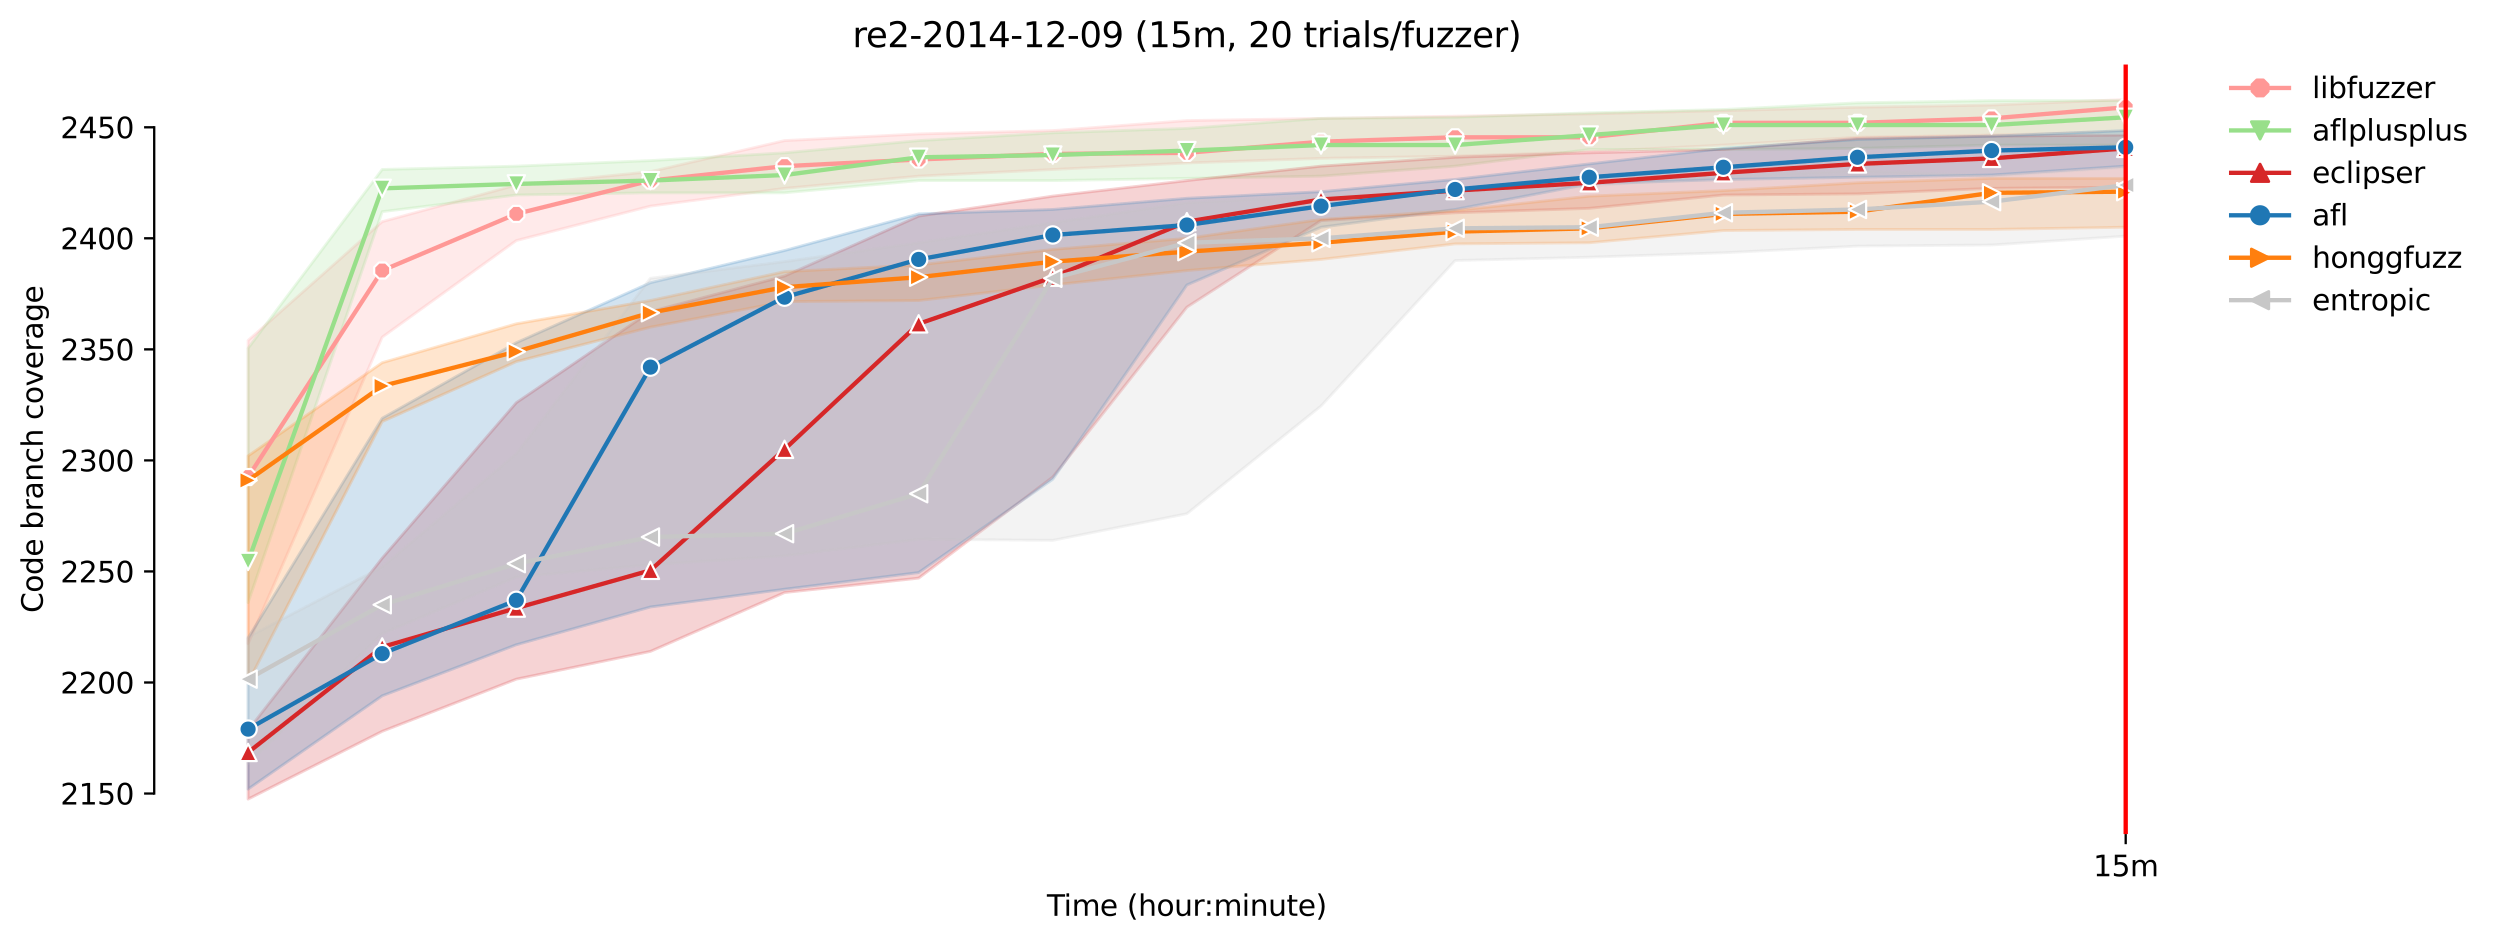 <?xml version="1.0" encoding="utf-8" standalone="no"?>
<!DOCTYPE svg PUBLIC "-//W3C//DTD SVG 1.1//EN"
  "http://www.w3.org/Graphics/SVG/1.1/DTD/svg11.dtd">
<svg xmlns:xlink="http://www.w3.org/1999/xlink" width="864.542pt" height="325.986pt" viewBox="0 0 864.542 325.986" xmlns="http://www.w3.org/2000/svg" version="1.1">
 <defs>
  <style type="text/css">*{stroke-linejoin: round; stroke-linecap: butt}</style>
 </defs>
 <g id="figure_1">
  <g id="patch_1">
   <path d="M 0 325.986 
L 864.542 325.986 
L 864.542 0 
L 0 0 
z
" style="fill: #ffffff"/>
  </g>
  <g id="axes_1">
   <g id="patch_2">
    <path d="M 53.328 288.43 
L 767.568 288.43 
L 767.568 22.318 
L 53.328 22.318 
z
" style="fill: #ffffff"/>
   </g>
   <g id="PolyCollection_1">
    <defs>
     <path id="m4a1ec4c6b2" d="M 85.794 -208.244 
L 85.794 -103.403 
L 132.173 -209.396 
L 178.552 -242.804 
L 224.931 -254.708 
L 271.31 -260.852 
L 317.69 -265.076 
L 364.069 -267.38 
L 410.448 -269.627 
L 456.827 -271.22 
L 503.207 -271.988 
L 549.586 -273.524 
L 595.965 -275.828 
L 642.344 -278.516 
L 688.723 -279.284 
L 735.103 -280.436 
L 735.103 -291.572 
L 735.103 -291.572 
L 688.723 -289.662 
L 642.344 -288.894 
L 595.965 -287.732 
L 549.586 -286.58 
L 503.207 -285.812 
L 456.827 -285.044 
L 410.448 -284.276 
L 364.069 -280.82 
L 317.69 -279.668 
L 271.31 -277.364 
L 224.931 -266.612 
L 178.552 -262.004 
L 132.173 -249.332 
L 85.794 -208.244 
z
" style="stroke: #ff9896; stroke-opacity: 0.2"/>
    </defs>
    <g clip-path="url(#pf87c04ca52)">
     <use xlink:href="#m4a1ec4c6b2" x="0" y="325.986" style="fill: #ff9896; fill-opacity: 0.2; stroke: #ff9896; stroke-opacity: 0.2"/>
    </g>
   </g>
   <g id="PolyCollection_2">
    <defs>
     <path id="m7dd3725635" d="M 85.794 -205.556 
L 85.794 -117.611 
L 132.173 -252.788 
L 178.552 -258.548 
L 224.931 -259.316 
L 271.31 -259.316 
L 317.69 -263.54 
L 364.069 -263.54 
L 410.448 -264.308 
L 456.827 -265.076 
L 503.207 -268.532 
L 549.586 -274.292 
L 595.965 -274.292 
L 642.344 -274.676 
L 688.723 -275.828 
L 735.103 -275.828 
L 735.103 -291.188 
L 735.103 -291.188 
L 688.723 -291.188 
L 642.344 -290.42 
L 595.965 -288.116 
L 549.586 -286.964 
L 503.207 -285.428 
L 456.827 -285.044 
L 410.448 -281.588 
L 364.069 -280.062 
L 317.69 -277.364 
L 271.31 -273.14 
L 224.931 -270.452 
L 178.552 -268.532 
L 132.173 -267.38 
L 85.794 -205.556 
z
" style="stroke: #98df8a; stroke-opacity: 0.2"/>
    </defs>
    <g clip-path="url(#pf87c04ca52)">
     <use xlink:href="#m7dd3725635" x="0" y="325.986" style="fill: #98df8a; fill-opacity: 0.2; stroke: #98df8a; stroke-opacity: 0.2"/>
    </g>
   </g>
   <g id="PolyCollection_3">
    <defs>
     <path id="mbbb904bb81" d="M 85.794 -73.46 
L 85.794 -49.652 
L 132.173 -73.076 
L 178.552 -91.124 
L 224.931 -100.724 
L 271.31 -121.076 
L 317.69 -126.068 
L 364.069 -161.012 
L 410.448 -219.764 
L 456.827 -249.716 
L 503.207 -252.404 
L 549.586 -253.94 
L 595.965 -258.548 
L 642.344 -258.932 
L 688.723 -260.852 
L 735.103 -261.236 
L 735.103 -279.284 
L 735.103 -279.284 
L 688.723 -278.9 
L 642.344 -278.142 
L 595.965 -274.321 
L 549.586 -273.14 
L 503.207 -271.604 
L 456.827 -268.532 
L 410.448 -263.54 
L 364.069 -258.164 
L 317.69 -251.252 
L 271.31 -230.516 
L 224.931 -218.228 
L 178.552 -186.74 
L 132.173 -132.98 
L 85.794 -73.46 
z
" style="stroke: #d62728; stroke-opacity: 0.2"/>
    </defs>
    <g clip-path="url(#pf87c04ca52)">
     <use xlink:href="#mbbb904bb81" x="0" y="325.986" style="fill: #d62728; fill-opacity: 0.2; stroke: #d62728; stroke-opacity: 0.2"/>
    </g>
   </g>
   <g id="PolyCollection_4">
    <defs>
     <path id="m41894e6059" d="M 85.794 -105.332 
L 85.794 -53.108 
L 132.173 -85.364 
L 178.552 -103.028 
L 224.931 -116.084 
L 271.31 -122.228 
L 317.69 -127.988 
L 364.069 -160.244 
L 410.448 -227.444 
L 456.827 -247.412 
L 503.207 -253.556 
L 549.586 -262.388 
L 595.965 -263.924 
L 642.344 -264.692 
L 688.723 -265.46 
L 735.103 -268.532 
L 735.103 -280.82 
L 735.103 -280.82 
L 688.723 -278.9 
L 642.344 -277.748 
L 595.965 -274.676 
L 549.586 -269.3 
L 503.207 -263.934 
L 456.827 -259.7 
L 410.448 -257.415 
L 364.069 -253.556 
L 317.69 -252.02 
L 271.31 -239.348 
L 224.931 -228.212 
L 178.552 -207.476 
L 132.173 -181.364 
L 85.794 -105.332 
z
" style="stroke: #1f77b4; stroke-opacity: 0.2"/>
    </defs>
    <g clip-path="url(#pf87c04ca52)">
     <use xlink:href="#m41894e6059" x="0" y="325.986" style="fill: #1f77b4; fill-opacity: 0.2; stroke: #1f77b4; stroke-opacity: 0.2"/>
    </g>
   </g>
   <g id="PolyCollection_5">
    <defs>
     <path id="md535aef2ef" d="M 85.794 -168.327 
L 85.794 -89.972 
L 132.173 -180.203 
L 178.552 -200.948 
L 224.931 -212.852 
L 271.31 -221.684 
L 317.69 -222.068 
L 364.069 -227.444 
L 410.448 -232.436 
L 456.827 -236.276 
L 503.207 -241.652 
L 549.586 -242.036 
L 595.965 -246.26 
L 642.344 -246.644 
L 688.723 -246.644 
L 735.103 -247.412 
L 735.103 -264.308 
L 735.103 -264.308 
L 688.723 -264.308 
L 642.344 -262.772 
L 595.965 -260.084 
L 549.586 -258.164 
L 503.207 -253.172 
L 456.827 -250.1 
L 410.448 -243.572 
L 364.069 -239.732 
L 317.69 -234.356 
L 271.31 -232.052 
L 224.931 -222.068 
L 178.552 -214.014 
L 132.173 -200.564 
L 85.794 -168.327 
z
" style="stroke: #ff7f0e; stroke-opacity: 0.2"/>
    </defs>
    <g clip-path="url(#pf87c04ca52)">
     <use xlink:href="#md535aef2ef" x="0" y="325.986" style="fill: #ff7f0e; fill-opacity: 0.2; stroke: #ff7f0e; stroke-opacity: 0.2"/>
    </g>
   </g>
   <g id="PolyCollection_6">
    <defs>
     <path id="m09ab4ceb7c" d="M 85.794 -105.716 
L 85.794 -61.921 
L 132.173 -106.868 
L 178.552 -126.452 
L 224.931 -130.676 
L 271.31 -133.748 
L 317.69 -139.508 
L 364.069 -139.124 
L 410.448 -148.34 
L 456.827 -185.588 
L 503.207 -235.892 
L 549.586 -237.044 
L 595.965 -238.58 
L 642.344 -240.884 
L 688.723 -241.268 
L 735.103 -244.34 
L 735.103 -268.148 
L 735.103 -268.148 
L 688.723 -265.134 
L 642.344 -266.996 
L 595.965 -265.076 
L 549.586 -261.62 
L 503.207 -259.316 
L 456.827 -258.164 
L 410.448 -255.86 
L 364.069 -248.948 
L 317.69 -242.036 
L 271.31 -235.508 
L 224.931 -229.748 
L 178.552 -169.076 
L 132.173 -129.908 
L 85.794 -105.716 
z
" style="stroke: #c7c7c7; stroke-opacity: 0.2"/>
    </defs>
    <g clip-path="url(#pf87c04ca52)">
     <use xlink:href="#m09ab4ceb7c" x="0" y="325.986" style="fill: #c7c7c7; fill-opacity: 0.2; stroke: #c7c7c7; stroke-opacity: 0.2"/>
    </g>
   </g>
   <g id="matplotlib.axis_1">
    <g id="xtick_1">
     <g id="line2d_1">
      <defs>
       <path id="m2d86e9f77c" d="M 0 0 
L 0 3.5 
" style="stroke: #000000; stroke-width: 0.8"/>
      </defs>
      <g>
       <use xlink:href="#m2d86e9f77c" x="735.103" y="288.43" style="stroke: #000000; stroke-width: 0.8"/>
      </g>
     </g>
     <g id="text_1">
      <!-- 15m -->
      <g transform="translate(723.87 303.029) scale(0.1 -0.1)">
       <defs>
        <path id="DejaVuSans-31" d="M 794 531 
L 1825 531 
L 1825 4091 
L 703 3866 
L 703 4441 
L 1819 4666 
L 2450 4666 
L 2450 531 
L 3481 531 
L 3481 0 
L 794 0 
L 794 531 
z
" transform="scale(0.016)"/>
        <path id="DejaVuSans-35" d="M 691 4666 
L 3169 4666 
L 3169 4134 
L 1269 4134 
L 1269 2991 
Q 1406 3038 1543 3061 
Q 1681 3084 1819 3084 
Q 2600 3084 3056 2656 
Q 3513 2228 3513 1497 
Q 3513 744 3044 326 
Q 2575 -91 1722 -91 
Q 1428 -91 1123 -41 
Q 819 9 494 109 
L 494 744 
Q 775 591 1075 516 
Q 1375 441 1709 441 
Q 2250 441 2565 725 
Q 2881 1009 2881 1497 
Q 2881 1984 2565 2268 
Q 2250 2553 1709 2553 
Q 1456 2553 1204 2497 
Q 953 2441 691 2322 
L 691 4666 
z
" transform="scale(0.016)"/>
        <path id="DejaVuSans-6d" d="M 3328 2828 
Q 3544 3216 3844 3400 
Q 4144 3584 4550 3584 
Q 5097 3584 5394 3201 
Q 5691 2819 5691 2113 
L 5691 0 
L 5113 0 
L 5113 2094 
Q 5113 2597 4934 2840 
Q 4756 3084 4391 3084 
Q 3944 3084 3684 2787 
Q 3425 2491 3425 1978 
L 3425 0 
L 2847 0 
L 2847 2094 
Q 2847 2600 2669 2842 
Q 2491 3084 2119 3084 
Q 1678 3084 1418 2786 
Q 1159 2488 1159 1978 
L 1159 0 
L 581 0 
L 581 3500 
L 1159 3500 
L 1159 2956 
Q 1356 3278 1631 3431 
Q 1906 3584 2284 3584 
Q 2666 3584 2933 3390 
Q 3200 3197 3328 2828 
z
" transform="scale(0.016)"/>
       </defs>
       <use xlink:href="#DejaVuSans-31"/>
       <use xlink:href="#DejaVuSans-35" x="63.623"/>
       <use xlink:href="#DejaVuSans-6d" x="127.246"/>
      </g>
     </g>
    </g>
    <g id="text_2">
     <!-- Time (hour:minute) -->
     <g transform="translate(362.041 316.707) scale(0.1 -0.1)">
      <defs>
       <path id="DejaVuSans-54" d="M -19 4666 
L 3928 4666 
L 3928 4134 
L 2272 4134 
L 2272 0 
L 1638 0 
L 1638 4134 
L -19 4134 
L -19 4666 
z
" transform="scale(0.016)"/>
       <path id="DejaVuSans-69" d="M 603 3500 
L 1178 3500 
L 1178 0 
L 603 0 
L 603 3500 
z
M 603 4863 
L 1178 4863 
L 1178 4134 
L 603 4134 
L 603 4863 
z
" transform="scale(0.016)"/>
       <path id="DejaVuSans-65" d="M 3597 1894 
L 3597 1613 
L 953 1613 
Q 991 1019 1311 708 
Q 1631 397 2203 397 
Q 2534 397 2845 478 
Q 3156 559 3463 722 
L 3463 178 
Q 3153 47 2828 -22 
Q 2503 -91 2169 -91 
Q 1331 -91 842 396 
Q 353 884 353 1716 
Q 353 2575 817 3079 
Q 1281 3584 2069 3584 
Q 2775 3584 3186 3129 
Q 3597 2675 3597 1894 
z
M 3022 2063 
Q 3016 2534 2758 2815 
Q 2500 3097 2075 3097 
Q 1594 3097 1305 2825 
Q 1016 2553 972 2059 
L 3022 2063 
z
" transform="scale(0.016)"/>
       <path id="DejaVuSans-20" transform="scale(0.016)"/>
       <path id="DejaVuSans-28" d="M 1984 4856 
Q 1566 4138 1362 3434 
Q 1159 2731 1159 2009 
Q 1159 1288 1364 580 
Q 1569 -128 1984 -844 
L 1484 -844 
Q 1016 -109 783 600 
Q 550 1309 550 2009 
Q 550 2706 781 3412 
Q 1013 4119 1484 4856 
L 1984 4856 
z
" transform="scale(0.016)"/>
       <path id="DejaVuSans-68" d="M 3513 2113 
L 3513 0 
L 2938 0 
L 2938 2094 
Q 2938 2591 2744 2837 
Q 2550 3084 2163 3084 
Q 1697 3084 1428 2787 
Q 1159 2491 1159 1978 
L 1159 0 
L 581 0 
L 581 4863 
L 1159 4863 
L 1159 2956 
Q 1366 3272 1645 3428 
Q 1925 3584 2291 3584 
Q 2894 3584 3203 3211 
Q 3513 2838 3513 2113 
z
" transform="scale(0.016)"/>
       <path id="DejaVuSans-6f" d="M 1959 3097 
Q 1497 3097 1228 2736 
Q 959 2375 959 1747 
Q 959 1119 1226 758 
Q 1494 397 1959 397 
Q 2419 397 2687 759 
Q 2956 1122 2956 1747 
Q 2956 2369 2687 2733 
Q 2419 3097 1959 3097 
z
M 1959 3584 
Q 2709 3584 3137 3096 
Q 3566 2609 3566 1747 
Q 3566 888 3137 398 
Q 2709 -91 1959 -91 
Q 1206 -91 779 398 
Q 353 888 353 1747 
Q 353 2609 779 3096 
Q 1206 3584 1959 3584 
z
" transform="scale(0.016)"/>
       <path id="DejaVuSans-75" d="M 544 1381 
L 544 3500 
L 1119 3500 
L 1119 1403 
Q 1119 906 1312 657 
Q 1506 409 1894 409 
Q 2359 409 2629 706 
Q 2900 1003 2900 1516 
L 2900 3500 
L 3475 3500 
L 3475 0 
L 2900 0 
L 2900 538 
Q 2691 219 2414 64 
Q 2138 -91 1772 -91 
Q 1169 -91 856 284 
Q 544 659 544 1381 
z
M 1991 3584 
L 1991 3584 
z
" transform="scale(0.016)"/>
       <path id="DejaVuSans-72" d="M 2631 2963 
Q 2534 3019 2420 3045 
Q 2306 3072 2169 3072 
Q 1681 3072 1420 2755 
Q 1159 2438 1159 1844 
L 1159 0 
L 581 0 
L 581 3500 
L 1159 3500 
L 1159 2956 
Q 1341 3275 1631 3429 
Q 1922 3584 2338 3584 
Q 2397 3584 2469 3576 
Q 2541 3569 2628 3553 
L 2631 2963 
z
" transform="scale(0.016)"/>
       <path id="DejaVuSans-3a" d="M 750 794 
L 1409 794 
L 1409 0 
L 750 0 
L 750 794 
z
M 750 3309 
L 1409 3309 
L 1409 2516 
L 750 2516 
L 750 3309 
z
" transform="scale(0.016)"/>
       <path id="DejaVuSans-6e" d="M 3513 2113 
L 3513 0 
L 2938 0 
L 2938 2094 
Q 2938 2591 2744 2837 
Q 2550 3084 2163 3084 
Q 1697 3084 1428 2787 
Q 1159 2491 1159 1978 
L 1159 0 
L 581 0 
L 581 3500 
L 1159 3500 
L 1159 2956 
Q 1366 3272 1645 3428 
Q 1925 3584 2291 3584 
Q 2894 3584 3203 3211 
Q 3513 2838 3513 2113 
z
" transform="scale(0.016)"/>
       <path id="DejaVuSans-74" d="M 1172 4494 
L 1172 3500 
L 2356 3500 
L 2356 3053 
L 1172 3053 
L 1172 1153 
Q 1172 725 1289 603 
Q 1406 481 1766 481 
L 2356 481 
L 2356 0 
L 1766 0 
Q 1100 0 847 248 
Q 594 497 594 1153 
L 594 3053 
L 172 3053 
L 172 3500 
L 594 3500 
L 594 4494 
L 1172 4494 
z
" transform="scale(0.016)"/>
       <path id="DejaVuSans-29" d="M 513 4856 
L 1013 4856 
Q 1481 4119 1714 3412 
Q 1947 2706 1947 2009 
Q 1947 1309 1714 600 
Q 1481 -109 1013 -844 
L 513 -844 
Q 928 -128 1133 580 
Q 1338 1288 1338 2009 
Q 1338 2731 1133 3434 
Q 928 4138 513 4856 
z
" transform="scale(0.016)"/>
      </defs>
      <use xlink:href="#DejaVuSans-54"/>
      <use xlink:href="#DejaVuSans-69" x="57.959"/>
      <use xlink:href="#DejaVuSans-6d" x="85.742"/>
      <use xlink:href="#DejaVuSans-65" x="183.154"/>
      <use xlink:href="#DejaVuSans-20" x="244.678"/>
      <use xlink:href="#DejaVuSans-28" x="276.465"/>
      <use xlink:href="#DejaVuSans-68" x="315.479"/>
      <use xlink:href="#DejaVuSans-6f" x="378.857"/>
      <use xlink:href="#DejaVuSans-75" x="440.039"/>
      <use xlink:href="#DejaVuSans-72" x="503.418"/>
      <use xlink:href="#DejaVuSans-3a" x="542.781"/>
      <use xlink:href="#DejaVuSans-6d" x="576.473"/>
      <use xlink:href="#DejaVuSans-69" x="673.885"/>
      <use xlink:href="#DejaVuSans-6e" x="701.668"/>
      <use xlink:href="#DejaVuSans-75" x="765.047"/>
      <use xlink:href="#DejaVuSans-74" x="828.426"/>
      <use xlink:href="#DejaVuSans-65" x="867.635"/>
      <use xlink:href="#DejaVuSans-29" x="929.158"/>
     </g>
    </g>
   </g>
   <g id="matplotlib.axis_2">
    <g id="ytick_1">
     <g id="line2d_2">
      <defs>
       <path id="mea63f18aa1" d="M 0 0 
L -3.5 0 
" style="stroke: #000000; stroke-width: 0.8"/>
      </defs>
      <g>
       <use xlink:href="#mea63f18aa1" x="53.328" y="274.414" style="stroke: #000000; stroke-width: 0.8"/>
      </g>
     </g>
     <g id="text_3">
      <!-- 2150 -->
      <g transform="translate(20.878 278.213) scale(0.1 -0.1)">
       <defs>
        <path id="DejaVuSans-32" d="M 1228 531 
L 3431 531 
L 3431 0 
L 469 0 
L 469 531 
Q 828 903 1448 1529 
Q 2069 2156 2228 2338 
Q 2531 2678 2651 2914 
Q 2772 3150 2772 3378 
Q 2772 3750 2511 3984 
Q 2250 4219 1831 4219 
Q 1534 4219 1204 4116 
Q 875 4013 500 3803 
L 500 4441 
Q 881 4594 1212 4672 
Q 1544 4750 1819 4750 
Q 2544 4750 2975 4387 
Q 3406 4025 3406 3419 
Q 3406 3131 3298 2873 
Q 3191 2616 2906 2266 
Q 2828 2175 2409 1742 
Q 1991 1309 1228 531 
z
" transform="scale(0.016)"/>
        <path id="DejaVuSans-30" d="M 2034 4250 
Q 1547 4250 1301 3770 
Q 1056 3291 1056 2328 
Q 1056 1369 1301 889 
Q 1547 409 2034 409 
Q 2525 409 2770 889 
Q 3016 1369 3016 2328 
Q 3016 3291 2770 3770 
Q 2525 4250 2034 4250 
z
M 2034 4750 
Q 2819 4750 3233 4129 
Q 3647 3509 3647 2328 
Q 3647 1150 3233 529 
Q 2819 -91 2034 -91 
Q 1250 -91 836 529 
Q 422 1150 422 2328 
Q 422 3509 836 4129 
Q 1250 4750 2034 4750 
z
" transform="scale(0.016)"/>
       </defs>
       <use xlink:href="#DejaVuSans-32"/>
       <use xlink:href="#DejaVuSans-31" x="63.623"/>
       <use xlink:href="#DejaVuSans-35" x="127.246"/>
       <use xlink:href="#DejaVuSans-30" x="190.869"/>
      </g>
     </g>
    </g>
    <g id="ytick_2">
     <g id="line2d_3">
      <g>
       <use xlink:href="#mea63f18aa1" x="53.328" y="236.014" style="stroke: #000000; stroke-width: 0.8"/>
      </g>
     </g>
     <g id="text_4">
      <!-- 2200 -->
      <g transform="translate(20.878 239.813) scale(0.1 -0.1)">
       <use xlink:href="#DejaVuSans-32"/>
       <use xlink:href="#DejaVuSans-32" x="63.623"/>
       <use xlink:href="#DejaVuSans-30" x="127.246"/>
       <use xlink:href="#DejaVuSans-30" x="190.869"/>
      </g>
     </g>
    </g>
    <g id="ytick_3">
     <g id="line2d_4">
      <g>
       <use xlink:href="#mea63f18aa1" x="53.328" y="197.614" style="stroke: #000000; stroke-width: 0.8"/>
      </g>
     </g>
     <g id="text_5">
      <!-- 2250 -->
      <g transform="translate(20.878 201.413) scale(0.1 -0.1)">
       <use xlink:href="#DejaVuSans-32"/>
       <use xlink:href="#DejaVuSans-32" x="63.623"/>
       <use xlink:href="#DejaVuSans-35" x="127.246"/>
       <use xlink:href="#DejaVuSans-30" x="190.869"/>
      </g>
     </g>
    </g>
    <g id="ytick_4">
     <g id="line2d_5">
      <g>
       <use xlink:href="#mea63f18aa1" x="53.328" y="159.214" style="stroke: #000000; stroke-width: 0.8"/>
      </g>
     </g>
     <g id="text_6">
      <!-- 2300 -->
      <g transform="translate(20.878 163.013) scale(0.1 -0.1)">
       <defs>
        <path id="DejaVuSans-33" d="M 2597 2516 
Q 3050 2419 3304 2112 
Q 3559 1806 3559 1356 
Q 3559 666 3084 287 
Q 2609 -91 1734 -91 
Q 1441 -91 1130 -33 
Q 819 25 488 141 
L 488 750 
Q 750 597 1062 519 
Q 1375 441 1716 441 
Q 2309 441 2620 675 
Q 2931 909 2931 1356 
Q 2931 1769 2642 2001 
Q 2353 2234 1838 2234 
L 1294 2234 
L 1294 2753 
L 1863 2753 
Q 2328 2753 2575 2939 
Q 2822 3125 2822 3475 
Q 2822 3834 2567 4026 
Q 2313 4219 1838 4219 
Q 1578 4219 1281 4162 
Q 984 4106 628 3988 
L 628 4550 
Q 988 4650 1302 4700 
Q 1616 4750 1894 4750 
Q 2613 4750 3031 4423 
Q 3450 4097 3450 3541 
Q 3450 3153 3228 2886 
Q 3006 2619 2597 2516 
z
" transform="scale(0.016)"/>
       </defs>
       <use xlink:href="#DejaVuSans-32"/>
       <use xlink:href="#DejaVuSans-33" x="63.623"/>
       <use xlink:href="#DejaVuSans-30" x="127.246"/>
       <use xlink:href="#DejaVuSans-30" x="190.869"/>
      </g>
     </g>
    </g>
    <g id="ytick_5">
     <g id="line2d_6">
      <g>
       <use xlink:href="#mea63f18aa1" x="53.328" y="120.814" style="stroke: #000000; stroke-width: 0.8"/>
      </g>
     </g>
     <g id="text_7">
      <!-- 2350 -->
      <g transform="translate(20.878 124.613) scale(0.1 -0.1)">
       <use xlink:href="#DejaVuSans-32"/>
       <use xlink:href="#DejaVuSans-33" x="63.623"/>
       <use xlink:href="#DejaVuSans-35" x="127.246"/>
       <use xlink:href="#DejaVuSans-30" x="190.869"/>
      </g>
     </g>
    </g>
    <g id="ytick_6">
     <g id="line2d_7">
      <g>
       <use xlink:href="#mea63f18aa1" x="53.328" y="82.414" style="stroke: #000000; stroke-width: 0.8"/>
      </g>
     </g>
     <g id="text_8">
      <!-- 2400 -->
      <g transform="translate(20.878 86.213) scale(0.1 -0.1)">
       <defs>
        <path id="DejaVuSans-34" d="M 2419 4116 
L 825 1625 
L 2419 1625 
L 2419 4116 
z
M 2253 4666 
L 3047 4666 
L 3047 1625 
L 3713 1625 
L 3713 1100 
L 3047 1100 
L 3047 0 
L 2419 0 
L 2419 1100 
L 313 1100 
L 313 1709 
L 2253 4666 
z
" transform="scale(0.016)"/>
       </defs>
       <use xlink:href="#DejaVuSans-32"/>
       <use xlink:href="#DejaVuSans-34" x="63.623"/>
       <use xlink:href="#DejaVuSans-30" x="127.246"/>
       <use xlink:href="#DejaVuSans-30" x="190.869"/>
      </g>
     </g>
    </g>
    <g id="ytick_7">
     <g id="line2d_8">
      <g>
       <use xlink:href="#mea63f18aa1" x="53.328" y="44.014" style="stroke: #000000; stroke-width: 0.8"/>
      </g>
     </g>
     <g id="text_9">
      <!-- 2450 -->
      <g transform="translate(20.878 47.813) scale(0.1 -0.1)">
       <use xlink:href="#DejaVuSans-32"/>
       <use xlink:href="#DejaVuSans-34" x="63.623"/>
       <use xlink:href="#DejaVuSans-35" x="127.246"/>
       <use xlink:href="#DejaVuSans-30" x="190.869"/>
      </g>
     </g>
    </g>
    <g id="text_10">
     <!-- Code branch coverage -->
     <g transform="translate(14.798 211.949) rotate(-90) scale(0.1 -0.1)">
      <defs>
       <path id="DejaVuSans-43" d="M 4122 4306 
L 4122 3641 
Q 3803 3938 3442 4084 
Q 3081 4231 2675 4231 
Q 1875 4231 1450 3742 
Q 1025 3253 1025 2328 
Q 1025 1406 1450 917 
Q 1875 428 2675 428 
Q 3081 428 3442 575 
Q 3803 722 4122 1019 
L 4122 359 
Q 3791 134 3420 21 
Q 3050 -91 2638 -91 
Q 1578 -91 968 557 
Q 359 1206 359 2328 
Q 359 3453 968 4101 
Q 1578 4750 2638 4750 
Q 3056 4750 3426 4639 
Q 3797 4528 4122 4306 
z
" transform="scale(0.016)"/>
       <path id="DejaVuSans-64" d="M 2906 2969 
L 2906 4863 
L 3481 4863 
L 3481 0 
L 2906 0 
L 2906 525 
Q 2725 213 2448 61 
Q 2172 -91 1784 -91 
Q 1150 -91 751 415 
Q 353 922 353 1747 
Q 353 2572 751 3078 
Q 1150 3584 1784 3584 
Q 2172 3584 2448 3432 
Q 2725 3281 2906 2969 
z
M 947 1747 
Q 947 1113 1208 752 
Q 1469 391 1925 391 
Q 2381 391 2643 752 
Q 2906 1113 2906 1747 
Q 2906 2381 2643 2742 
Q 2381 3103 1925 3103 
Q 1469 3103 1208 2742 
Q 947 2381 947 1747 
z
" transform="scale(0.016)"/>
       <path id="DejaVuSans-62" d="M 3116 1747 
Q 3116 2381 2855 2742 
Q 2594 3103 2138 3103 
Q 1681 3103 1420 2742 
Q 1159 2381 1159 1747 
Q 1159 1113 1420 752 
Q 1681 391 2138 391 
Q 2594 391 2855 752 
Q 3116 1113 3116 1747 
z
M 1159 2969 
Q 1341 3281 1617 3432 
Q 1894 3584 2278 3584 
Q 2916 3584 3314 3078 
Q 3713 2572 3713 1747 
Q 3713 922 3314 415 
Q 2916 -91 2278 -91 
Q 1894 -91 1617 61 
Q 1341 213 1159 525 
L 1159 0 
L 581 0 
L 581 4863 
L 1159 4863 
L 1159 2969 
z
" transform="scale(0.016)"/>
       <path id="DejaVuSans-61" d="M 2194 1759 
Q 1497 1759 1228 1600 
Q 959 1441 959 1056 
Q 959 750 1161 570 
Q 1363 391 1709 391 
Q 2188 391 2477 730 
Q 2766 1069 2766 1631 
L 2766 1759 
L 2194 1759 
z
M 3341 1997 
L 3341 0 
L 2766 0 
L 2766 531 
Q 2569 213 2275 61 
Q 1981 -91 1556 -91 
Q 1019 -91 701 211 
Q 384 513 384 1019 
Q 384 1609 779 1909 
Q 1175 2209 1959 2209 
L 2766 2209 
L 2766 2266 
Q 2766 2663 2505 2880 
Q 2244 3097 1772 3097 
Q 1472 3097 1187 3025 
Q 903 2953 641 2809 
L 641 3341 
Q 956 3463 1253 3523 
Q 1550 3584 1831 3584 
Q 2591 3584 2966 3190 
Q 3341 2797 3341 1997 
z
" transform="scale(0.016)"/>
       <path id="DejaVuSans-63" d="M 3122 3366 
L 3122 2828 
Q 2878 2963 2633 3030 
Q 2388 3097 2138 3097 
Q 1578 3097 1268 2742 
Q 959 2388 959 1747 
Q 959 1106 1268 751 
Q 1578 397 2138 397 
Q 2388 397 2633 464 
Q 2878 531 3122 666 
L 3122 134 
Q 2881 22 2623 -34 
Q 2366 -91 2075 -91 
Q 1284 -91 818 406 
Q 353 903 353 1747 
Q 353 2603 823 3093 
Q 1294 3584 2113 3584 
Q 2378 3584 2631 3529 
Q 2884 3475 3122 3366 
z
" transform="scale(0.016)"/>
       <path id="DejaVuSans-76" d="M 191 3500 
L 800 3500 
L 1894 563 
L 2988 3500 
L 3597 3500 
L 2284 0 
L 1503 0 
L 191 3500 
z
" transform="scale(0.016)"/>
       <path id="DejaVuSans-67" d="M 2906 1791 
Q 2906 2416 2648 2759 
Q 2391 3103 1925 3103 
Q 1463 3103 1205 2759 
Q 947 2416 947 1791 
Q 947 1169 1205 825 
Q 1463 481 1925 481 
Q 2391 481 2648 825 
Q 2906 1169 2906 1791 
z
M 3481 434 
Q 3481 -459 3084 -895 
Q 2688 -1331 1869 -1331 
Q 1566 -1331 1297 -1286 
Q 1028 -1241 775 -1147 
L 775 -588 
Q 1028 -725 1275 -790 
Q 1522 -856 1778 -856 
Q 2344 -856 2625 -561 
Q 2906 -266 2906 331 
L 2906 616 
Q 2728 306 2450 153 
Q 2172 0 1784 0 
Q 1141 0 747 490 
Q 353 981 353 1791 
Q 353 2603 747 3093 
Q 1141 3584 1784 3584 
Q 2172 3584 2450 3431 
Q 2728 3278 2906 2969 
L 2906 3500 
L 3481 3500 
L 3481 434 
z
" transform="scale(0.016)"/>
      </defs>
      <use xlink:href="#DejaVuSans-43"/>
      <use xlink:href="#DejaVuSans-6f" x="69.824"/>
      <use xlink:href="#DejaVuSans-64" x="131.006"/>
      <use xlink:href="#DejaVuSans-65" x="194.482"/>
      <use xlink:href="#DejaVuSans-20" x="256.006"/>
      <use xlink:href="#DejaVuSans-62" x="287.793"/>
      <use xlink:href="#DejaVuSans-72" x="351.27"/>
      <use xlink:href="#DejaVuSans-61" x="392.383"/>
      <use xlink:href="#DejaVuSans-6e" x="453.662"/>
      <use xlink:href="#DejaVuSans-63" x="517.041"/>
      <use xlink:href="#DejaVuSans-68" x="572.021"/>
      <use xlink:href="#DejaVuSans-20" x="635.4"/>
      <use xlink:href="#DejaVuSans-63" x="667.188"/>
      <use xlink:href="#DejaVuSans-6f" x="722.168"/>
      <use xlink:href="#DejaVuSans-76" x="783.35"/>
      <use xlink:href="#DejaVuSans-65" x="842.529"/>
      <use xlink:href="#DejaVuSans-72" x="904.053"/>
      <use xlink:href="#DejaVuSans-61" x="945.166"/>
      <use xlink:href="#DejaVuSans-67" x="1006.445"/>
      <use xlink:href="#DejaVuSans-65" x="1069.922"/>
     </g>
    </g>
   </g>
   <g id="line2d_9">
    <path d="M 85.794 164.974 
L 132.173 93.55 
L 178.552 73.966 
L 224.931 62.446 
L 271.31 57.454 
L 317.69 55.15 
L 364.069 53.23 
L 410.448 52.846 
L 456.827 49.006 
L 503.207 47.47 
L 549.586 47.47 
L 595.965 42.478 
L 642.344 42.478 
L 688.723 40.942 
L 735.103 37.102 
" clip-path="url(#pf87c04ca52)" style="fill: none; stroke: #ff9896; stroke-width: 1.5; stroke-linecap: square"/>
    <defs>
     <path id="m0b06c41eb1" d="M -1.148 -2.772 
L -2.772 -1.148 
L -2.772 1.148 
L -1.148 2.772 
L 1.148 2.772 
L 2.772 1.148 
L 2.772 -1.148 
L 1.148 -2.772 
z
" style="stroke: #ffffff; stroke-width: 0.75; stroke-linejoin: miter"/>
    </defs>
    <g clip-path="url(#pf87c04ca52)">
     <use xlink:href="#m0b06c41eb1" x="85.794" y="164.974" style="fill: #ff9896; stroke: #ffffff; stroke-width: 0.75; stroke-linejoin: miter"/>
     <use xlink:href="#m0b06c41eb1" x="132.173" y="93.55" style="fill: #ff9896; stroke: #ffffff; stroke-width: 0.75; stroke-linejoin: miter"/>
     <use xlink:href="#m0b06c41eb1" x="178.552" y="73.966" style="fill: #ff9896; stroke: #ffffff; stroke-width: 0.75; stroke-linejoin: miter"/>
     <use xlink:href="#m0b06c41eb1" x="224.931" y="62.446" style="fill: #ff9896; stroke: #ffffff; stroke-width: 0.75; stroke-linejoin: miter"/>
     <use xlink:href="#m0b06c41eb1" x="271.31" y="57.454" style="fill: #ff9896; stroke: #ffffff; stroke-width: 0.75; stroke-linejoin: miter"/>
     <use xlink:href="#m0b06c41eb1" x="317.69" y="55.15" style="fill: #ff9896; stroke: #ffffff; stroke-width: 0.75; stroke-linejoin: miter"/>
     <use xlink:href="#m0b06c41eb1" x="364.069" y="53.23" style="fill: #ff9896; stroke: #ffffff; stroke-width: 0.75; stroke-linejoin: miter"/>
     <use xlink:href="#m0b06c41eb1" x="410.448" y="52.846" style="fill: #ff9896; stroke: #ffffff; stroke-width: 0.75; stroke-linejoin: miter"/>
     <use xlink:href="#m0b06c41eb1" x="456.827" y="49.006" style="fill: #ff9896; stroke: #ffffff; stroke-width: 0.75; stroke-linejoin: miter"/>
     <use xlink:href="#m0b06c41eb1" x="503.207" y="47.47" style="fill: #ff9896; stroke: #ffffff; stroke-width: 0.75; stroke-linejoin: miter"/>
     <use xlink:href="#m0b06c41eb1" x="549.586" y="47.47" style="fill: #ff9896; stroke: #ffffff; stroke-width: 0.75; stroke-linejoin: miter"/>
     <use xlink:href="#m0b06c41eb1" x="595.965" y="42.478" style="fill: #ff9896; stroke: #ffffff; stroke-width: 0.75; stroke-linejoin: miter"/>
     <use xlink:href="#m0b06c41eb1" x="642.344" y="42.478" style="fill: #ff9896; stroke: #ffffff; stroke-width: 0.75; stroke-linejoin: miter"/>
     <use xlink:href="#m0b06c41eb1" x="688.723" y="40.942" style="fill: #ff9896; stroke: #ffffff; stroke-width: 0.75; stroke-linejoin: miter"/>
     <use xlink:href="#m0b06c41eb1" x="735.103" y="37.102" style="fill: #ff9896; stroke: #ffffff; stroke-width: 0.75; stroke-linejoin: miter"/>
    </g>
   </g>
   <g id="line2d_10">
    <path d="M 85.794 194.158 
L 132.173 65.134 
L 178.552 63.598 
L 224.931 62.446 
L 271.31 60.526 
L 317.69 54.382 
L 364.069 53.614 
L 410.448 52.078 
L 456.827 50.158 
L 503.207 50.158 
L 549.586 46.702 
L 595.965 43.246 
L 642.344 43.246 
L 688.723 43.246 
L 735.103 40.558 
" clip-path="url(#pf87c04ca52)" style="fill: none; stroke: #98df8a; stroke-width: 1.5; stroke-linecap: square"/>
    <defs>
     <path id="m79f35a804a" d="M -0 3 
L 3 -3 
L -3 -3 
z
" style="stroke: #ffffff; stroke-width: 0.75; stroke-linejoin: miter"/>
    </defs>
    <g clip-path="url(#pf87c04ca52)">
     <use xlink:href="#m79f35a804a" x="85.794" y="194.158" style="fill: #98df8a; stroke: #ffffff; stroke-width: 0.75; stroke-linejoin: miter"/>
     <use xlink:href="#m79f35a804a" x="132.173" y="65.134" style="fill: #98df8a; stroke: #ffffff; stroke-width: 0.75; stroke-linejoin: miter"/>
     <use xlink:href="#m79f35a804a" x="178.552" y="63.598" style="fill: #98df8a; stroke: #ffffff; stroke-width: 0.75; stroke-linejoin: miter"/>
     <use xlink:href="#m79f35a804a" x="224.931" y="62.446" style="fill: #98df8a; stroke: #ffffff; stroke-width: 0.75; stroke-linejoin: miter"/>
     <use xlink:href="#m79f35a804a" x="271.31" y="60.526" style="fill: #98df8a; stroke: #ffffff; stroke-width: 0.75; stroke-linejoin: miter"/>
     <use xlink:href="#m79f35a804a" x="317.69" y="54.382" style="fill: #98df8a; stroke: #ffffff; stroke-width: 0.75; stroke-linejoin: miter"/>
     <use xlink:href="#m79f35a804a" x="364.069" y="53.614" style="fill: #98df8a; stroke: #ffffff; stroke-width: 0.75; stroke-linejoin: miter"/>
     <use xlink:href="#m79f35a804a" x="410.448" y="52.078" style="fill: #98df8a; stroke: #ffffff; stroke-width: 0.75; stroke-linejoin: miter"/>
     <use xlink:href="#m79f35a804a" x="456.827" y="50.158" style="fill: #98df8a; stroke: #ffffff; stroke-width: 0.75; stroke-linejoin: miter"/>
     <use xlink:href="#m79f35a804a" x="503.207" y="50.158" style="fill: #98df8a; stroke: #ffffff; stroke-width: 0.75; stroke-linejoin: miter"/>
     <use xlink:href="#m79f35a804a" x="549.586" y="46.702" style="fill: #98df8a; stroke: #ffffff; stroke-width: 0.75; stroke-linejoin: miter"/>
     <use xlink:href="#m79f35a804a" x="595.965" y="43.246" style="fill: #98df8a; stroke: #ffffff; stroke-width: 0.75; stroke-linejoin: miter"/>
     <use xlink:href="#m79f35a804a" x="642.344" y="43.246" style="fill: #98df8a; stroke: #ffffff; stroke-width: 0.75; stroke-linejoin: miter"/>
     <use xlink:href="#m79f35a804a" x="688.723" y="43.246" style="fill: #98df8a; stroke: #ffffff; stroke-width: 0.75; stroke-linejoin: miter"/>
     <use xlink:href="#m79f35a804a" x="735.103" y="40.558" style="fill: #98df8a; stroke: #ffffff; stroke-width: 0.75; stroke-linejoin: miter"/>
    </g>
   </g>
   <g id="line2d_11">
    <path d="M 85.794 260.206 
L 132.173 223.726 
L 178.552 210.286 
L 224.931 197.23 
L 271.31 155.374 
L 317.69 111.982 
L 364.069 95.854 
L 410.448 76.654 
L 456.827 68.974 
L 503.207 65.902 
L 549.586 63.214 
L 595.965 59.758 
L 642.344 56.686 
L 688.723 54.766 
L 735.103 51.31 
" clip-path="url(#pf87c04ca52)" style="fill: none; stroke: #d62728; stroke-width: 1.5; stroke-linecap: square"/>
    <defs>
     <path id="m3417a22760" d="M 0 -3 
L -3 3 
L 3 3 
z
" style="stroke: #ffffff; stroke-width: 0.75; stroke-linejoin: miter"/>
    </defs>
    <g clip-path="url(#pf87c04ca52)">
     <use xlink:href="#m3417a22760" x="85.794" y="260.206" style="fill: #d62728; stroke: #ffffff; stroke-width: 0.75; stroke-linejoin: miter"/>
     <use xlink:href="#m3417a22760" x="132.173" y="223.726" style="fill: #d62728; stroke: #ffffff; stroke-width: 0.75; stroke-linejoin: miter"/>
     <use xlink:href="#m3417a22760" x="178.552" y="210.286" style="fill: #d62728; stroke: #ffffff; stroke-width: 0.75; stroke-linejoin: miter"/>
     <use xlink:href="#m3417a22760" x="224.931" y="197.23" style="fill: #d62728; stroke: #ffffff; stroke-width: 0.75; stroke-linejoin: miter"/>
     <use xlink:href="#m3417a22760" x="271.31" y="155.374" style="fill: #d62728; stroke: #ffffff; stroke-width: 0.75; stroke-linejoin: miter"/>
     <use xlink:href="#m3417a22760" x="317.69" y="111.982" style="fill: #d62728; stroke: #ffffff; stroke-width: 0.75; stroke-linejoin: miter"/>
     <use xlink:href="#m3417a22760" x="364.069" y="95.854" style="fill: #d62728; stroke: #ffffff; stroke-width: 0.75; stroke-linejoin: miter"/>
     <use xlink:href="#m3417a22760" x="410.448" y="76.654" style="fill: #d62728; stroke: #ffffff; stroke-width: 0.75; stroke-linejoin: miter"/>
     <use xlink:href="#m3417a22760" x="456.827" y="68.974" style="fill: #d62728; stroke: #ffffff; stroke-width: 0.75; stroke-linejoin: miter"/>
     <use xlink:href="#m3417a22760" x="503.207" y="65.902" style="fill: #d62728; stroke: #ffffff; stroke-width: 0.75; stroke-linejoin: miter"/>
     <use xlink:href="#m3417a22760" x="549.586" y="63.214" style="fill: #d62728; stroke: #ffffff; stroke-width: 0.75; stroke-linejoin: miter"/>
     <use xlink:href="#m3417a22760" x="595.965" y="59.758" style="fill: #d62728; stroke: #ffffff; stroke-width: 0.75; stroke-linejoin: miter"/>
     <use xlink:href="#m3417a22760" x="642.344" y="56.686" style="fill: #d62728; stroke: #ffffff; stroke-width: 0.75; stroke-linejoin: miter"/>
     <use xlink:href="#m3417a22760" x="688.723" y="54.766" style="fill: #d62728; stroke: #ffffff; stroke-width: 0.75; stroke-linejoin: miter"/>
     <use xlink:href="#m3417a22760" x="735.103" y="51.31" style="fill: #d62728; stroke: #ffffff; stroke-width: 0.75; stroke-linejoin: miter"/>
    </g>
   </g>
   <g id="line2d_12">
    <path d="M 85.794 252.142 
L 132.173 226.03 
L 178.552 207.598 
L 224.931 126.958 
L 271.31 102.766 
L 317.69 89.71 
L 364.069 81.262 
L 410.448 77.806 
L 456.827 71.278 
L 503.207 65.518 
L 549.586 61.294 
L 595.965 57.838 
L 642.344 54.382 
L 688.723 52.078 
L 735.103 50.926 
" clip-path="url(#pf87c04ca52)" style="fill: none; stroke: #1f77b4; stroke-width: 1.5; stroke-linecap: square"/>
    <defs>
     <path id="m6ef516cfdf" d="M 0 3 
C 0.796 3 1.559 2.684 2.121 2.121 
C 2.684 1.559 3 0.796 3 0 
C 3 -0.796 2.684 -1.559 2.121 -2.121 
C 1.559 -2.684 0.796 -3 0 -3 
C -0.796 -3 -1.559 -2.684 -2.121 -2.121 
C -2.684 -1.559 -3 -0.796 -3 0 
C -3 0.796 -2.684 1.559 -2.121 2.121 
C -1.559 2.684 -0.796 3 0 3 
z
" style="stroke: #ffffff; stroke-width: 0.75"/>
    </defs>
    <g clip-path="url(#pf87c04ca52)">
     <use xlink:href="#m6ef516cfdf" x="85.794" y="252.142" style="fill: #1f77b4; stroke: #ffffff; stroke-width: 0.75"/>
     <use xlink:href="#m6ef516cfdf" x="132.173" y="226.03" style="fill: #1f77b4; stroke: #ffffff; stroke-width: 0.75"/>
     <use xlink:href="#m6ef516cfdf" x="178.552" y="207.598" style="fill: #1f77b4; stroke: #ffffff; stroke-width: 0.75"/>
     <use xlink:href="#m6ef516cfdf" x="224.931" y="126.958" style="fill: #1f77b4; stroke: #ffffff; stroke-width: 0.75"/>
     <use xlink:href="#m6ef516cfdf" x="271.31" y="102.766" style="fill: #1f77b4; stroke: #ffffff; stroke-width: 0.75"/>
     <use xlink:href="#m6ef516cfdf" x="317.69" y="89.71" style="fill: #1f77b4; stroke: #ffffff; stroke-width: 0.75"/>
     <use xlink:href="#m6ef516cfdf" x="364.069" y="81.262" style="fill: #1f77b4; stroke: #ffffff; stroke-width: 0.75"/>
     <use xlink:href="#m6ef516cfdf" x="410.448" y="77.806" style="fill: #1f77b4; stroke: #ffffff; stroke-width: 0.75"/>
     <use xlink:href="#m6ef516cfdf" x="456.827" y="71.278" style="fill: #1f77b4; stroke: #ffffff; stroke-width: 0.75"/>
     <use xlink:href="#m6ef516cfdf" x="503.207" y="65.518" style="fill: #1f77b4; stroke: #ffffff; stroke-width: 0.75"/>
     <use xlink:href="#m6ef516cfdf" x="549.586" y="61.294" style="fill: #1f77b4; stroke: #ffffff; stroke-width: 0.75"/>
     <use xlink:href="#m6ef516cfdf" x="595.965" y="57.838" style="fill: #1f77b4; stroke: #ffffff; stroke-width: 0.75"/>
     <use xlink:href="#m6ef516cfdf" x="642.344" y="54.382" style="fill: #1f77b4; stroke: #ffffff; stroke-width: 0.75"/>
     <use xlink:href="#m6ef516cfdf" x="688.723" y="52.078" style="fill: #1f77b4; stroke: #ffffff; stroke-width: 0.75"/>
     <use xlink:href="#m6ef516cfdf" x="735.103" y="50.926" style="fill: #1f77b4; stroke: #ffffff; stroke-width: 0.75"/>
    </g>
   </g>
   <g id="line2d_13">
    <path d="M 85.794 166.126 
L 132.173 133.486 
L 178.552 121.582 
L 224.931 108.142 
L 271.31 99.31 
L 317.69 95.854 
L 364.069 90.478 
L 410.448 87.022 
L 456.827 83.95 
L 503.207 80.11 
L 549.586 78.958 
L 595.965 73.966 
L 642.344 73.198 
L 688.723 66.67 
L 735.103 66.286 
" clip-path="url(#pf87c04ca52)" style="fill: none; stroke: #ff7f0e; stroke-width: 1.5; stroke-linecap: square"/>
    <defs>
     <path id="m6b063d6739" d="M 3 0 
L -3 -3 
L -3 3 
z
" style="stroke: #ffffff; stroke-width: 0.75; stroke-linejoin: miter"/>
    </defs>
    <g clip-path="url(#pf87c04ca52)">
     <use xlink:href="#m6b063d6739" x="85.794" y="166.126" style="fill: #ff7f0e; stroke: #ffffff; stroke-width: 0.75; stroke-linejoin: miter"/>
     <use xlink:href="#m6b063d6739" x="132.173" y="133.486" style="fill: #ff7f0e; stroke: #ffffff; stroke-width: 0.75; stroke-linejoin: miter"/>
     <use xlink:href="#m6b063d6739" x="178.552" y="121.582" style="fill: #ff7f0e; stroke: #ffffff; stroke-width: 0.75; stroke-linejoin: miter"/>
     <use xlink:href="#m6b063d6739" x="224.931" y="108.142" style="fill: #ff7f0e; stroke: #ffffff; stroke-width: 0.75; stroke-linejoin: miter"/>
     <use xlink:href="#m6b063d6739" x="271.31" y="99.31" style="fill: #ff7f0e; stroke: #ffffff; stroke-width: 0.75; stroke-linejoin: miter"/>
     <use xlink:href="#m6b063d6739" x="317.69" y="95.854" style="fill: #ff7f0e; stroke: #ffffff; stroke-width: 0.75; stroke-linejoin: miter"/>
     <use xlink:href="#m6b063d6739" x="364.069" y="90.478" style="fill: #ff7f0e; stroke: #ffffff; stroke-width: 0.75; stroke-linejoin: miter"/>
     <use xlink:href="#m6b063d6739" x="410.448" y="87.022" style="fill: #ff7f0e; stroke: #ffffff; stroke-width: 0.75; stroke-linejoin: miter"/>
     <use xlink:href="#m6b063d6739" x="456.827" y="83.95" style="fill: #ff7f0e; stroke: #ffffff; stroke-width: 0.75; stroke-linejoin: miter"/>
     <use xlink:href="#m6b063d6739" x="503.207" y="80.11" style="fill: #ff7f0e; stroke: #ffffff; stroke-width: 0.75; stroke-linejoin: miter"/>
     <use xlink:href="#m6b063d6739" x="549.586" y="78.958" style="fill: #ff7f0e; stroke: #ffffff; stroke-width: 0.75; stroke-linejoin: miter"/>
     <use xlink:href="#m6b063d6739" x="595.965" y="73.966" style="fill: #ff7f0e; stroke: #ffffff; stroke-width: 0.75; stroke-linejoin: miter"/>
     <use xlink:href="#m6b063d6739" x="642.344" y="73.198" style="fill: #ff7f0e; stroke: #ffffff; stroke-width: 0.75; stroke-linejoin: miter"/>
     <use xlink:href="#m6b063d6739" x="688.723" y="66.67" style="fill: #ff7f0e; stroke: #ffffff; stroke-width: 0.75; stroke-linejoin: miter"/>
     <use xlink:href="#m6b063d6739" x="735.103" y="66.286" style="fill: #ff7f0e; stroke: #ffffff; stroke-width: 0.75; stroke-linejoin: miter"/>
    </g>
   </g>
   <g id="line2d_14">
    <path d="M 85.794 234.862 
L 132.173 209.134 
L 178.552 194.926 
L 224.931 185.71 
L 271.31 184.558 
L 317.69 170.734 
L 364.069 96.238 
L 410.448 83.95 
L 456.827 82.414 
L 503.207 78.958 
L 549.586 78.574 
L 595.965 73.582 
L 642.344 72.43 
L 688.723 69.742 
L 735.103 63.982 
" clip-path="url(#pf87c04ca52)" style="fill: none; stroke: #c7c7c7; stroke-width: 1.5; stroke-linecap: square"/>
    <defs>
     <path id="m522b68325a" d="M -3 -0 
L 3 3 
L 3 -3 
z
" style="stroke: #ffffff; stroke-width: 0.75; stroke-linejoin: miter"/>
    </defs>
    <g clip-path="url(#pf87c04ca52)">
     <use xlink:href="#m522b68325a" x="85.794" y="234.862" style="fill: #c7c7c7; stroke: #ffffff; stroke-width: 0.75; stroke-linejoin: miter"/>
     <use xlink:href="#m522b68325a" x="132.173" y="209.134" style="fill: #c7c7c7; stroke: #ffffff; stroke-width: 0.75; stroke-linejoin: miter"/>
     <use xlink:href="#m522b68325a" x="178.552" y="194.926" style="fill: #c7c7c7; stroke: #ffffff; stroke-width: 0.75; stroke-linejoin: miter"/>
     <use xlink:href="#m522b68325a" x="224.931" y="185.71" style="fill: #c7c7c7; stroke: #ffffff; stroke-width: 0.75; stroke-linejoin: miter"/>
     <use xlink:href="#m522b68325a" x="271.31" y="184.558" style="fill: #c7c7c7; stroke: #ffffff; stroke-width: 0.75; stroke-linejoin: miter"/>
     <use xlink:href="#m522b68325a" x="317.69" y="170.734" style="fill: #c7c7c7; stroke: #ffffff; stroke-width: 0.75; stroke-linejoin: miter"/>
     <use xlink:href="#m522b68325a" x="364.069" y="96.238" style="fill: #c7c7c7; stroke: #ffffff; stroke-width: 0.75; stroke-linejoin: miter"/>
     <use xlink:href="#m522b68325a" x="410.448" y="83.95" style="fill: #c7c7c7; stroke: #ffffff; stroke-width: 0.75; stroke-linejoin: miter"/>
     <use xlink:href="#m522b68325a" x="456.827" y="82.414" style="fill: #c7c7c7; stroke: #ffffff; stroke-width: 0.75; stroke-linejoin: miter"/>
     <use xlink:href="#m522b68325a" x="503.207" y="78.958" style="fill: #c7c7c7; stroke: #ffffff; stroke-width: 0.75; stroke-linejoin: miter"/>
     <use xlink:href="#m522b68325a" x="549.586" y="78.574" style="fill: #c7c7c7; stroke: #ffffff; stroke-width: 0.75; stroke-linejoin: miter"/>
     <use xlink:href="#m522b68325a" x="595.965" y="73.582" style="fill: #c7c7c7; stroke: #ffffff; stroke-width: 0.75; stroke-linejoin: miter"/>
     <use xlink:href="#m522b68325a" x="642.344" y="72.43" style="fill: #c7c7c7; stroke: #ffffff; stroke-width: 0.75; stroke-linejoin: miter"/>
     <use xlink:href="#m522b68325a" x="688.723" y="69.742" style="fill: #c7c7c7; stroke: #ffffff; stroke-width: 0.75; stroke-linejoin: miter"/>
     <use xlink:href="#m522b68325a" x="735.103" y="63.982" style="fill: #c7c7c7; stroke: #ffffff; stroke-width: 0.75; stroke-linejoin: miter"/>
    </g>
   </g>
   <g id="line2d_15"/>
   <g id="line2d_16"/>
   <g id="line2d_17"/>
   <g id="line2d_18"/>
   <g id="line2d_19"/>
   <g id="line2d_20"/>
   <g id="line2d_21">
    <path d="M 735.103 288.43 
L 735.103 22.318 
" clip-path="url(#pf87c04ca52)" style="fill: none; stroke: #ff0000; stroke-width: 1.5; stroke-linecap: square"/>
   </g>
   <g id="patch_3">
    <path d="M 53.328 274.414 
L 53.328 44.014 
" style="fill: none; stroke: #000000; stroke-width: 0.8; stroke-linejoin: miter; stroke-linecap: square"/>
   </g>
   <g id="patch_4">
    <path d="M 735.103 288.43 
L 735.103 288.43 
" style="fill: none; stroke: #000000; stroke-width: 0.8; stroke-linejoin: miter; stroke-linecap: square"/>
   </g>
   <g id="text_11">
    <!-- re2-2014-12-09 (15m, 20 trials/fuzzer) -->
    <g transform="translate(294.802 16.318) scale(0.12 -0.12)">
     <defs>
      <path id="DejaVuSans-2d" d="M 313 2009 
L 1997 2009 
L 1997 1497 
L 313 1497 
L 313 2009 
z
" transform="scale(0.016)"/>
      <path id="DejaVuSans-39" d="M 703 97 
L 703 672 
Q 941 559 1184 500 
Q 1428 441 1663 441 
Q 2288 441 2617 861 
Q 2947 1281 2994 2138 
Q 2813 1869 2534 1725 
Q 2256 1581 1919 1581 
Q 1219 1581 811 2004 
Q 403 2428 403 3163 
Q 403 3881 828 4315 
Q 1253 4750 1959 4750 
Q 2769 4750 3195 4129 
Q 3622 3509 3622 2328 
Q 3622 1225 3098 567 
Q 2575 -91 1691 -91 
Q 1453 -91 1209 -44 
Q 966 3 703 97 
z
M 1959 2075 
Q 2384 2075 2632 2365 
Q 2881 2656 2881 3163 
Q 2881 3666 2632 3958 
Q 2384 4250 1959 4250 
Q 1534 4250 1286 3958 
Q 1038 3666 1038 3163 
Q 1038 2656 1286 2365 
Q 1534 2075 1959 2075 
z
" transform="scale(0.016)"/>
      <path id="DejaVuSans-2c" d="M 750 794 
L 1409 794 
L 1409 256 
L 897 -744 
L 494 -744 
L 750 256 
L 750 794 
z
" transform="scale(0.016)"/>
      <path id="DejaVuSans-6c" d="M 603 4863 
L 1178 4863 
L 1178 0 
L 603 0 
L 603 4863 
z
" transform="scale(0.016)"/>
      <path id="DejaVuSans-73" d="M 2834 3397 
L 2834 2853 
Q 2591 2978 2328 3040 
Q 2066 3103 1784 3103 
Q 1356 3103 1142 2972 
Q 928 2841 928 2578 
Q 928 2378 1081 2264 
Q 1234 2150 1697 2047 
L 1894 2003 
Q 2506 1872 2764 1633 
Q 3022 1394 3022 966 
Q 3022 478 2636 193 
Q 2250 -91 1575 -91 
Q 1294 -91 989 -36 
Q 684 19 347 128 
L 347 722 
Q 666 556 975 473 
Q 1284 391 1588 391 
Q 1994 391 2212 530 
Q 2431 669 2431 922 
Q 2431 1156 2273 1281 
Q 2116 1406 1581 1522 
L 1381 1569 
Q 847 1681 609 1914 
Q 372 2147 372 2553 
Q 372 3047 722 3315 
Q 1072 3584 1716 3584 
Q 2034 3584 2315 3537 
Q 2597 3491 2834 3397 
z
" transform="scale(0.016)"/>
      <path id="DejaVuSans-2f" d="M 1625 4666 
L 2156 4666 
L 531 -594 
L 0 -594 
L 1625 4666 
z
" transform="scale(0.016)"/>
      <path id="DejaVuSans-66" d="M 2375 4863 
L 2375 4384 
L 1825 4384 
Q 1516 4384 1395 4259 
Q 1275 4134 1275 3809 
L 1275 3500 
L 2222 3500 
L 2222 3053 
L 1275 3053 
L 1275 0 
L 697 0 
L 697 3053 
L 147 3053 
L 147 3500 
L 697 3500 
L 697 3744 
Q 697 4328 969 4595 
Q 1241 4863 1831 4863 
L 2375 4863 
z
" transform="scale(0.016)"/>
      <path id="DejaVuSans-7a" d="M 353 3500 
L 3084 3500 
L 3084 2975 
L 922 459 
L 3084 459 
L 3084 0 
L 275 0 
L 275 525 
L 2438 3041 
L 353 3041 
L 353 3500 
z
" transform="scale(0.016)"/>
     </defs>
     <use xlink:href="#DejaVuSans-72"/>
     <use xlink:href="#DejaVuSans-65" x="38.863"/>
     <use xlink:href="#DejaVuSans-32" x="100.387"/>
     <use xlink:href="#DejaVuSans-2d" x="164.01"/>
     <use xlink:href="#DejaVuSans-32" x="200.094"/>
     <use xlink:href="#DejaVuSans-30" x="263.717"/>
     <use xlink:href="#DejaVuSans-31" x="327.34"/>
     <use xlink:href="#DejaVuSans-34" x="390.963"/>
     <use xlink:href="#DejaVuSans-2d" x="454.586"/>
     <use xlink:href="#DejaVuSans-31" x="490.67"/>
     <use xlink:href="#DejaVuSans-32" x="554.293"/>
     <use xlink:href="#DejaVuSans-2d" x="617.916"/>
     <use xlink:href="#DejaVuSans-30" x="654"/>
     <use xlink:href="#DejaVuSans-39" x="717.623"/>
     <use xlink:href="#DejaVuSans-20" x="781.246"/>
     <use xlink:href="#DejaVuSans-28" x="813.033"/>
     <use xlink:href="#DejaVuSans-31" x="852.047"/>
     <use xlink:href="#DejaVuSans-35" x="915.67"/>
     <use xlink:href="#DejaVuSans-6d" x="979.293"/>
     <use xlink:href="#DejaVuSans-2c" x="1076.705"/>
     <use xlink:href="#DejaVuSans-20" x="1108.492"/>
     <use xlink:href="#DejaVuSans-32" x="1140.279"/>
     <use xlink:href="#DejaVuSans-30" x="1203.902"/>
     <use xlink:href="#DejaVuSans-20" x="1267.525"/>
     <use xlink:href="#DejaVuSans-74" x="1299.312"/>
     <use xlink:href="#DejaVuSans-72" x="1338.521"/>
     <use xlink:href="#DejaVuSans-69" x="1379.635"/>
     <use xlink:href="#DejaVuSans-61" x="1407.418"/>
     <use xlink:href="#DejaVuSans-6c" x="1468.697"/>
     <use xlink:href="#DejaVuSans-73" x="1496.48"/>
     <use xlink:href="#DejaVuSans-2f" x="1548.58"/>
     <use xlink:href="#DejaVuSans-66" x="1582.271"/>
     <use xlink:href="#DejaVuSans-75" x="1617.477"/>
     <use xlink:href="#DejaVuSans-7a" x="1680.855"/>
     <use xlink:href="#DejaVuSans-7a" x="1733.346"/>
     <use xlink:href="#DejaVuSans-65" x="1785.836"/>
     <use xlink:href="#DejaVuSans-72" x="1847.359"/>
     <use xlink:href="#DejaVuSans-29" x="1888.473"/>
    </g>
   </g>
   <g id="legend_1">
    <g id="line2d_22">
     <path d="M 771.568 30.417 
L 781.568 30.417 
L 791.568 30.417 
" style="fill: none; stroke: #ff9896; stroke-width: 1.5; stroke-linecap: square"/>
     <defs>
      <path id="m9e6789fb08" d="M -1.148 -2.772 
L -2.772 -1.148 
L -2.772 1.148 
L -1.148 2.772 
L 1.148 2.772 
L 2.772 1.148 
L 2.772 -1.148 
L 1.148 -2.772 
z
" style="stroke: #ff9896; stroke-linejoin: miter"/>
     </defs>
     <g>
      <use xlink:href="#m9e6789fb08" x="781.568" y="30.417" style="fill: #ff9896; stroke: #ff9896; stroke-linejoin: miter"/>
     </g>
    </g>
    <g id="text_12">
     <!-- libfuzzer -->
     <g transform="translate(799.568 33.917) scale(0.1 -0.1)">
      <use xlink:href="#DejaVuSans-6c"/>
      <use xlink:href="#DejaVuSans-69" x="27.783"/>
      <use xlink:href="#DejaVuSans-62" x="55.566"/>
      <use xlink:href="#DejaVuSans-66" x="119.043"/>
      <use xlink:href="#DejaVuSans-75" x="154.248"/>
      <use xlink:href="#DejaVuSans-7a" x="217.627"/>
      <use xlink:href="#DejaVuSans-7a" x="270.117"/>
      <use xlink:href="#DejaVuSans-65" x="322.607"/>
      <use xlink:href="#DejaVuSans-72" x="384.131"/>
     </g>
    </g>
    <g id="line2d_23">
     <path d="M 771.568 45.095 
L 781.568 45.095 
L 791.568 45.095 
" style="fill: none; stroke: #98df8a; stroke-width: 1.5; stroke-linecap: square"/>
     <defs>
      <path id="m89575a3637" d="M -0 3 
L 3 -3 
L -3 -3 
z
" style="stroke: #98df8a; stroke-linejoin: miter"/>
     </defs>
     <g>
      <use xlink:href="#m89575a3637" x="781.568" y="45.095" style="fill: #98df8a; stroke: #98df8a; stroke-linejoin: miter"/>
     </g>
    </g>
    <g id="text_13">
     <!-- aflplusplus -->
     <g transform="translate(799.568 48.595) scale(0.1 -0.1)">
      <defs>
       <path id="DejaVuSans-70" d="M 1159 525 
L 1159 -1331 
L 581 -1331 
L 581 3500 
L 1159 3500 
L 1159 2969 
Q 1341 3281 1617 3432 
Q 1894 3584 2278 3584 
Q 2916 3584 3314 3078 
Q 3713 2572 3713 1747 
Q 3713 922 3314 415 
Q 2916 -91 2278 -91 
Q 1894 -91 1617 61 
Q 1341 213 1159 525 
z
M 3116 1747 
Q 3116 2381 2855 2742 
Q 2594 3103 2138 3103 
Q 1681 3103 1420 2742 
Q 1159 2381 1159 1747 
Q 1159 1113 1420 752 
Q 1681 391 2138 391 
Q 2594 391 2855 752 
Q 3116 1113 3116 1747 
z
" transform="scale(0.016)"/>
      </defs>
      <use xlink:href="#DejaVuSans-61"/>
      <use xlink:href="#DejaVuSans-66" x="61.279"/>
      <use xlink:href="#DejaVuSans-6c" x="96.484"/>
      <use xlink:href="#DejaVuSans-70" x="124.268"/>
      <use xlink:href="#DejaVuSans-6c" x="187.744"/>
      <use xlink:href="#DejaVuSans-75" x="215.527"/>
      <use xlink:href="#DejaVuSans-73" x="278.906"/>
      <use xlink:href="#DejaVuSans-70" x="331.006"/>
      <use xlink:href="#DejaVuSans-6c" x="394.482"/>
      <use xlink:href="#DejaVuSans-75" x="422.266"/>
      <use xlink:href="#DejaVuSans-73" x="485.645"/>
     </g>
    </g>
    <g id="line2d_24">
     <path d="M 771.568 59.773 
L 781.568 59.773 
L 791.568 59.773 
" style="fill: none; stroke: #d62728; stroke-width: 1.5; stroke-linecap: square"/>
     <defs>
      <path id="m8a97a777e2" d="M 0 -3 
L -3 3 
L 3 3 
z
" style="stroke: #d62728; stroke-linejoin: miter"/>
     </defs>
     <g>
      <use xlink:href="#m8a97a777e2" x="781.568" y="59.773" style="fill: #d62728; stroke: #d62728; stroke-linejoin: miter"/>
     </g>
    </g>
    <g id="text_14">
     <!-- eclipser -->
     <g transform="translate(799.568 63.273) scale(0.1 -0.1)">
      <use xlink:href="#DejaVuSans-65"/>
      <use xlink:href="#DejaVuSans-63" x="61.523"/>
      <use xlink:href="#DejaVuSans-6c" x="116.504"/>
      <use xlink:href="#DejaVuSans-69" x="144.287"/>
      <use xlink:href="#DejaVuSans-70" x="172.07"/>
      <use xlink:href="#DejaVuSans-73" x="235.547"/>
      <use xlink:href="#DejaVuSans-65" x="287.646"/>
      <use xlink:href="#DejaVuSans-72" x="349.17"/>
     </g>
    </g>
    <g id="line2d_25">
     <path d="M 771.568 74.451 
L 781.568 74.451 
L 791.568 74.451 
" style="fill: none; stroke: #1f77b4; stroke-width: 1.5; stroke-linecap: square"/>
     <defs>
      <path id="m6632e671af" d="M 0 3 
C 0.796 3 1.559 2.684 2.121 2.121 
C 2.684 1.559 3 0.796 3 0 
C 3 -0.796 2.684 -1.559 2.121 -2.121 
C 1.559 -2.684 0.796 -3 0 -3 
C -0.796 -3 -1.559 -2.684 -2.121 -2.121 
C -2.684 -1.559 -3 -0.796 -3 0 
C -3 0.796 -2.684 1.559 -2.121 2.121 
C -1.559 2.684 -0.796 3 0 3 
z
" style="stroke: #1f77b4"/>
     </defs>
     <g>
      <use xlink:href="#m6632e671af" x="781.568" y="74.451" style="fill: #1f77b4; stroke: #1f77b4"/>
     </g>
    </g>
    <g id="text_15">
     <!-- afl -->
     <g transform="translate(799.568 77.951) scale(0.1 -0.1)">
      <use xlink:href="#DejaVuSans-61"/>
      <use xlink:href="#DejaVuSans-66" x="61.279"/>
      <use xlink:href="#DejaVuSans-6c" x="96.484"/>
     </g>
    </g>
    <g id="line2d_26">
     <path d="M 771.568 89.129 
L 781.568 89.129 
L 791.568 89.129 
" style="fill: none; stroke: #ff7f0e; stroke-width: 1.5; stroke-linecap: square"/>
     <defs>
      <path id="mc3f213405f" d="M 3 0 
L -3 -3 
L -3 3 
z
" style="stroke: #ff7f0e; stroke-linejoin: miter"/>
     </defs>
     <g>
      <use xlink:href="#mc3f213405f" x="781.568" y="89.129" style="fill: #ff7f0e; stroke: #ff7f0e; stroke-linejoin: miter"/>
     </g>
    </g>
    <g id="text_16">
     <!-- honggfuzz -->
     <g transform="translate(799.568 92.629) scale(0.1 -0.1)">
      <use xlink:href="#DejaVuSans-68"/>
      <use xlink:href="#DejaVuSans-6f" x="63.379"/>
      <use xlink:href="#DejaVuSans-6e" x="124.561"/>
      <use xlink:href="#DejaVuSans-67" x="187.939"/>
      <use xlink:href="#DejaVuSans-67" x="251.416"/>
      <use xlink:href="#DejaVuSans-66" x="314.893"/>
      <use xlink:href="#DejaVuSans-75" x="350.098"/>
      <use xlink:href="#DejaVuSans-7a" x="413.477"/>
      <use xlink:href="#DejaVuSans-7a" x="465.967"/>
     </g>
    </g>
    <g id="line2d_27">
     <path d="M 771.568 103.807 
L 781.568 103.807 
L 791.568 103.807 
" style="fill: none; stroke: #c7c7c7; stroke-width: 1.5; stroke-linecap: square"/>
     <defs>
      <path id="m47cae386b6" d="M -3 -0 
L 3 3 
L 3 -3 
z
" style="stroke: #c7c7c7; stroke-linejoin: miter"/>
     </defs>
     <g>
      <use xlink:href="#m47cae386b6" x="781.568" y="103.807" style="fill: #c7c7c7; stroke: #c7c7c7; stroke-linejoin: miter"/>
     </g>
    </g>
    <g id="text_17">
     <!-- entropic -->
     <g transform="translate(799.568 107.307) scale(0.1 -0.1)">
      <use xlink:href="#DejaVuSans-65"/>
      <use xlink:href="#DejaVuSans-6e" x="61.523"/>
      <use xlink:href="#DejaVuSans-74" x="124.902"/>
      <use xlink:href="#DejaVuSans-72" x="164.111"/>
      <use xlink:href="#DejaVuSans-6f" x="202.975"/>
      <use xlink:href="#DejaVuSans-70" x="264.156"/>
      <use xlink:href="#DejaVuSans-69" x="327.633"/>
      <use xlink:href="#DejaVuSans-63" x="355.416"/>
     </g>
    </g>
   </g>
  </g>
 </g>
 <defs>
  <clipPath id="pf87c04ca52">
   <rect x="53.328" y="22.318" width="714.24" height="266.112"/>
  </clipPath>
 </defs>
</svg>
